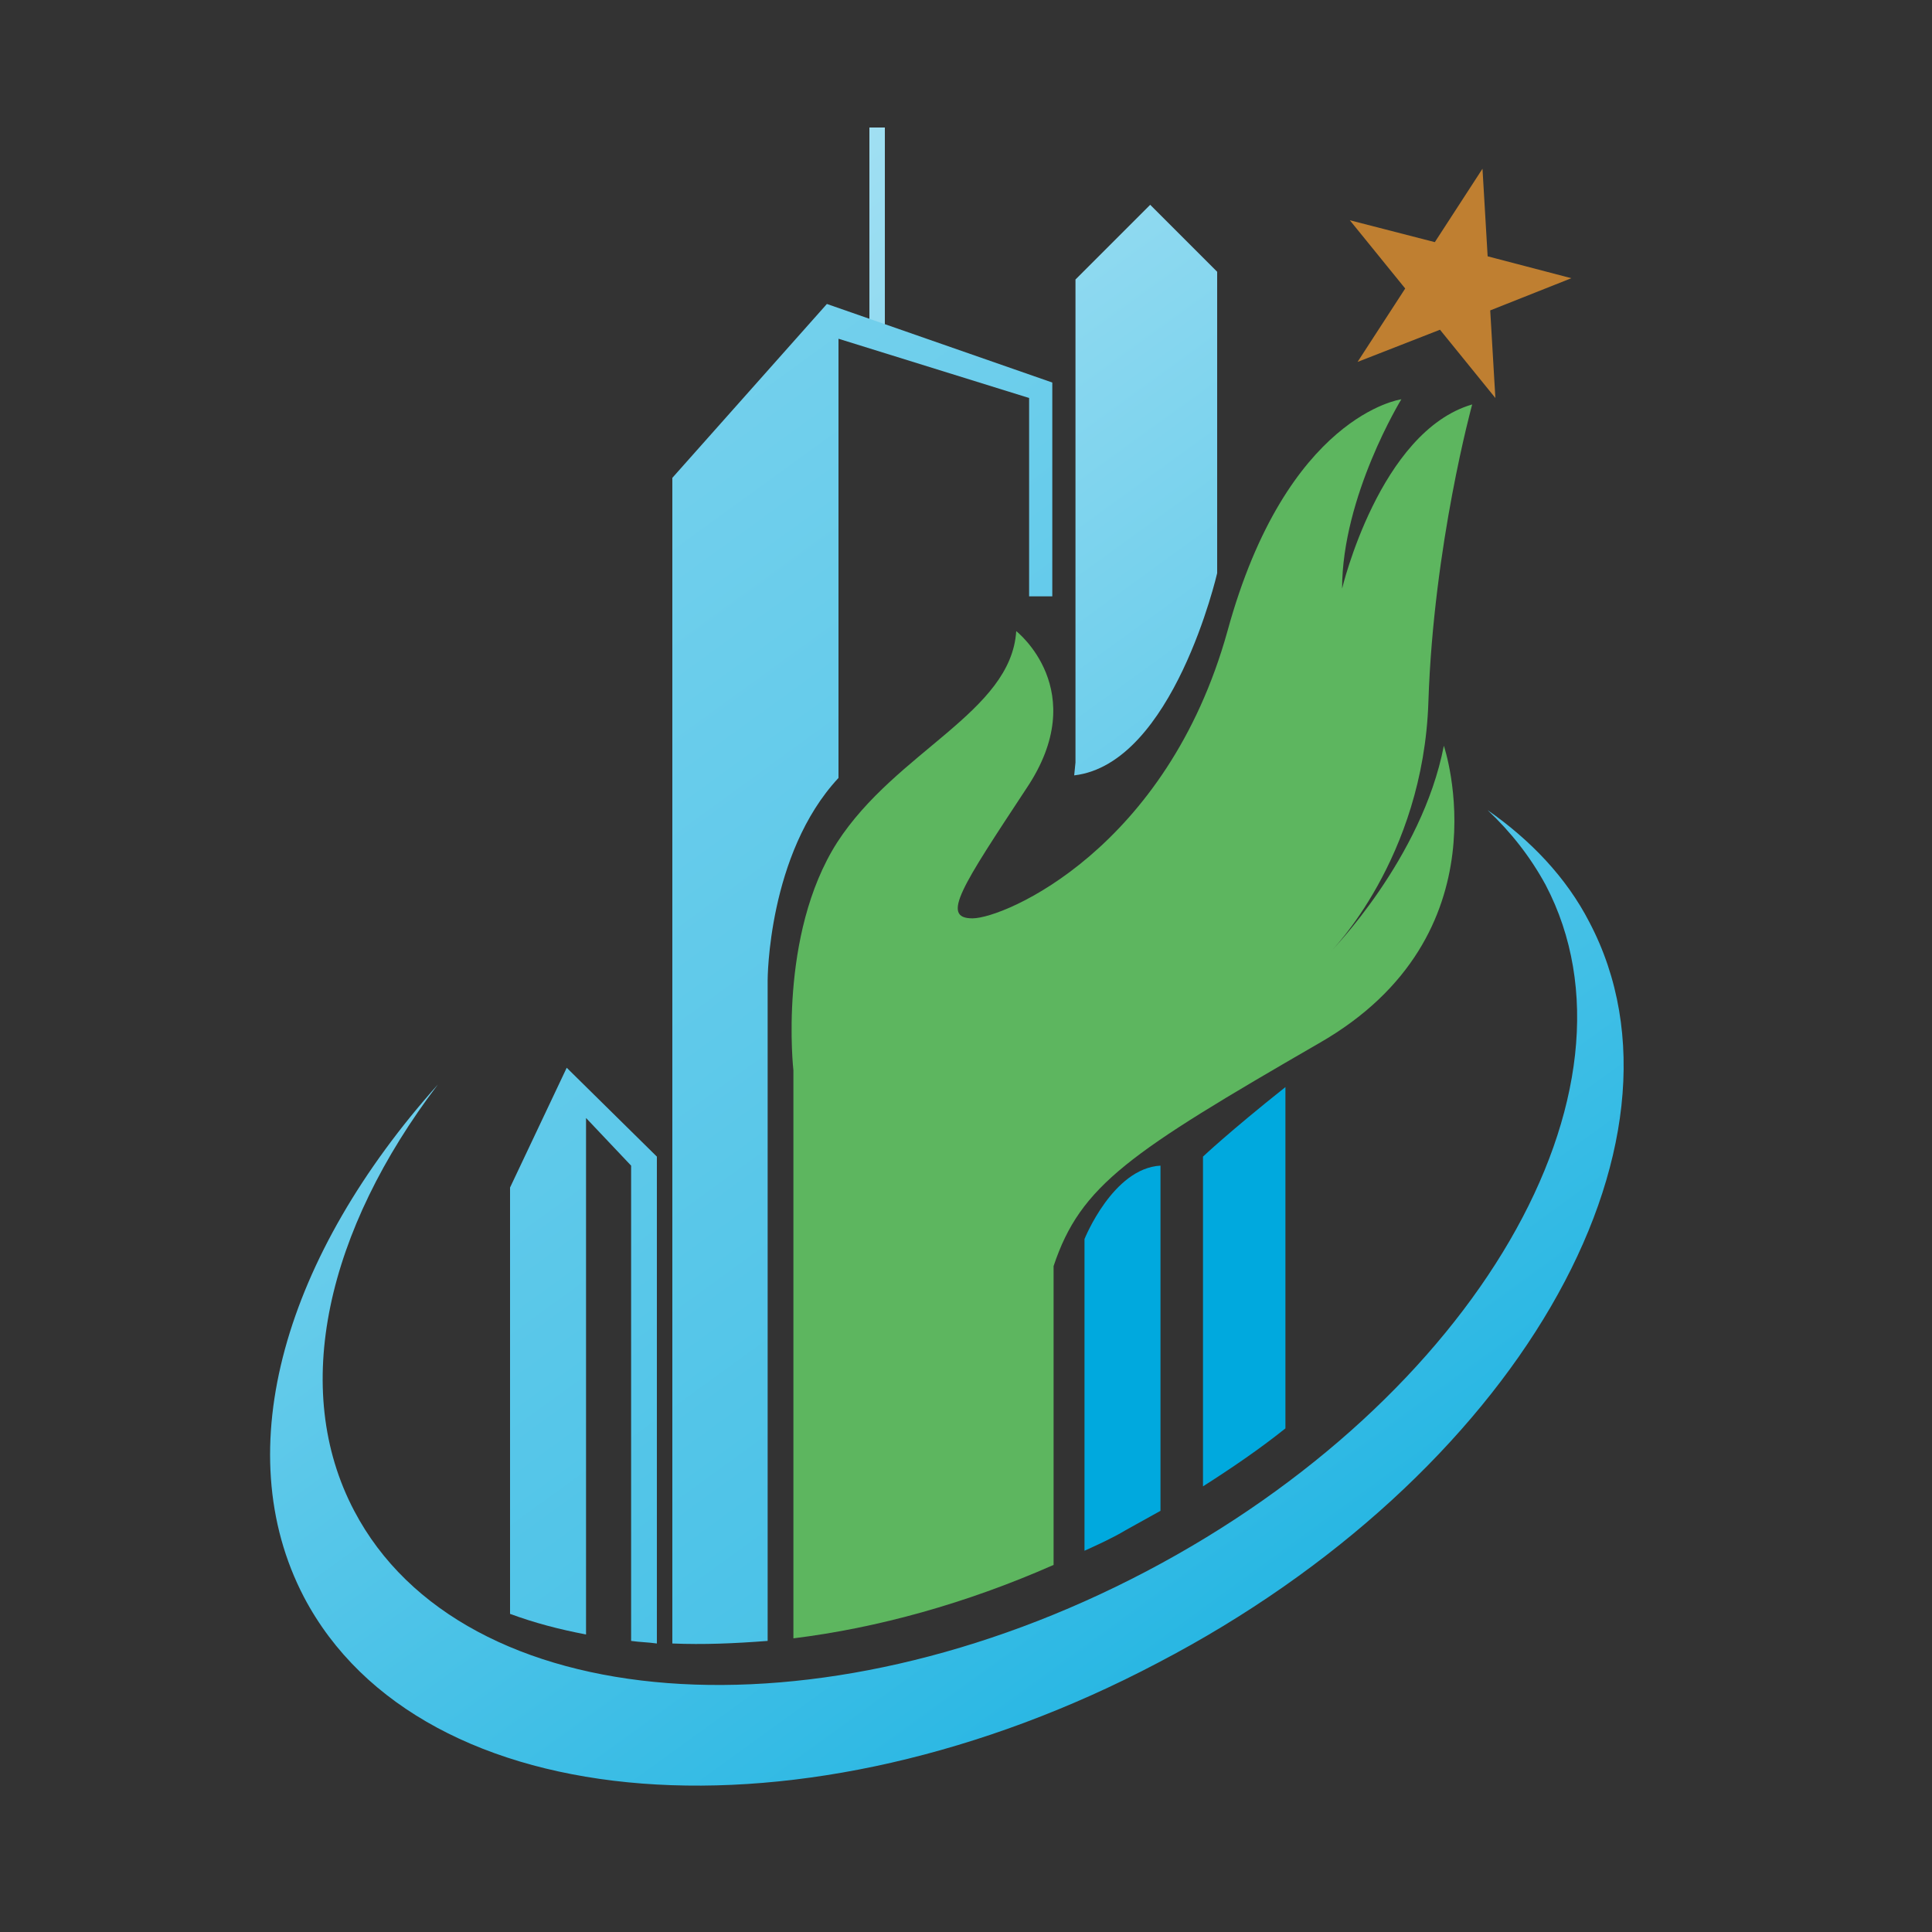 <svg xmlns="http://www.w3.org/2000/svg" viewBox="0 0 150 150"><rect x="0" y="0" width="150" height="150" fill="#333333" stroke="none"/><linearGradient id="a" gradientUnits="userSpaceOnUse" x1="-32.026" y1="-47.621" x2="118.899" y2="160.516"><stop offset="0" stop-color="#fff"/><stop offset=".553" stop-color="#70cfec"/><stop offset="1" stop-color="#00a9de"/></linearGradient><path fill="url(#a)" d="M123.4 71.6c-1.8-3.5-4.6-6.4-7.9-8.7 1.8 1.7 3.3 3.6 4.5 5.8 8.4 16-5.5 39.9-31 53.3-25.5 13.4-53.1 11.3-61.5-4.7-5-9.5-2.1-21.8 6.5-33.1-11.8 13.2-16.4 28.3-10.4 39.8 9.1 17.3 38.8 19.6 66.3 5.1 27.6-14.4 42.6-40.2 33.5-57.5z"/><linearGradient id="b" gradientUnits="userSpaceOnUse" x1="11.794" y1="-65.937" x2="162.719" y2="142.201"><stop offset="0" stop-color="#fff"/><stop offset=".553" stop-color="#70cfec"/><stop offset="1" stop-color="#00a9de"/></linearGradient><path fill="url(#b)" d="M83.5 59.2V21.7l5.8-5.8 5.2 5.2v23.4s-3.4 14.8-11.1 15.7"/><linearGradient id="c" gradientUnits="userSpaceOnUse" x1="8.851" y1="-63.806" x2="159.78" y2="144.338"><stop offset="0" stop-color="#fff"/><stop offset=".553" stop-color="#70cfec"/><stop offset="1" stop-color="#00a9de"/></linearGradient><path fill="url(#c)" d="M67.5 25.9v-16h1.2v16.3"/><linearGradient id="d" gradientUnits="userSpaceOnUse" x1="135.373" y1="42.176" x2="117.862" y2="27.131"><stop offset="0" stop-color="#fff"/><stop offset=".458" stop-color="#e1c39f"/><stop offset="1" stop-color="#bf7f31"/></linearGradient><path fill="url(#d)" d="M115.1 13.1l.4 6.8 6.5 1.7-6.3 2.5.4 6.8-4.3-5.3-6.4 2.5 3.7-5.7-4.3-5.3 6.6 1.7z"/><linearGradient id="e" gradientUnits="userSpaceOnUse" x1="-125.871" y1="-179.72" x2="173.068" y2="232.541"><stop offset="0" stop-color="#fff"/><stop offset=".553" stop-color="#70cfec"/><stop offset="1" stop-color="#00a9de"/></linearGradient><path fill="url(#e)" d="M64.2 23.6l-12 13.5v90.5c2.4.1 4.8 0 7.4-.2V76.1s0-9.8 5.5-15.7V26.3l14.8 4.6v15.4h1.8V29.7l-17.5-6.1zM39.6 92.2v33.1c1.9.7 3.8 1.2 5.9 1.6V86.8l3.5 3.7v36.9c.7.1 1.3.1 2 .2V89.8l-7-6.9-4.4 9.3z"/><linearGradient id="f" gradientUnits="userSpaceOnUse" x1="-6502.754" y1="-9001.146" x2="-6496.649" y2="-8992.726"><stop offset="0" stop-color="#fff"/><stop offset=".553" stop-color="#70cfec"/><stop offset="1" stop-color="#00a9de"/></linearGradient><path fill="url(#f)" d="M99.8 110.9V84.4c-4.4 3.5-6.4 5.4-6.4 5.4v25.6c2.2-1.4 4.4-2.9 6.4-4.5z"/><linearGradient id="g" gradientUnits="userSpaceOnUse" x1="-6511.76" y1="-8995.048" x2="-6505.855" y2="-8986.905"><stop offset="0" stop-color="#fff"/><stop offset=".553" stop-color="#70cfec"/><stop offset="1" stop-color="#00a9de"/></linearGradient><path fill="url(#g)" d="M87.4 118.8l2.7-1.5V90.5c-3.7.2-5.9 5.7-5.9 5.7v24.2c1.1-.5 2.2-1 3.2-1.6z"/><linearGradient id="h" gradientUnits="userSpaceOnUse" x1="-8512.33" y1="-7129.256" x2="-8510.197" y2="-7127.469"><stop offset="0" stop-color="#fff"/><stop offset=".314" stop-color="#cbe8cc"/><stop offset="1" stop-color="#5db65f"/></linearGradient><path fill="url(#h)" d="M61.6 127.2c6.5-.8 13.4-2.7 20.2-5.7V98.3c2.1-6.3 5.9-8.8 20.6-17.3 14.7-8.4 9.7-23.1 9.7-23.1-1.7 8.8-8.8 16-8.8 16s7.2-7.2 7.6-19.4c.4-12.2 3.4-23.1 3.4-23.1-7.2 2.1-10.1 14.3-10.1 14.3 0-7.2 4.6-14.7 4.6-14.7s-8.9 1.2-13.5 18C90.6 65.9 78 71.3 75.5 71.3s-.8-2.5 4.2-10.1c5.1-7.6-.8-12.2-.8-12.2-.4 6.3-9.3 9.3-13.9 16.4-4.6 7.2-3.4 17.7-3.4 17.7v44.1z"/></svg>
